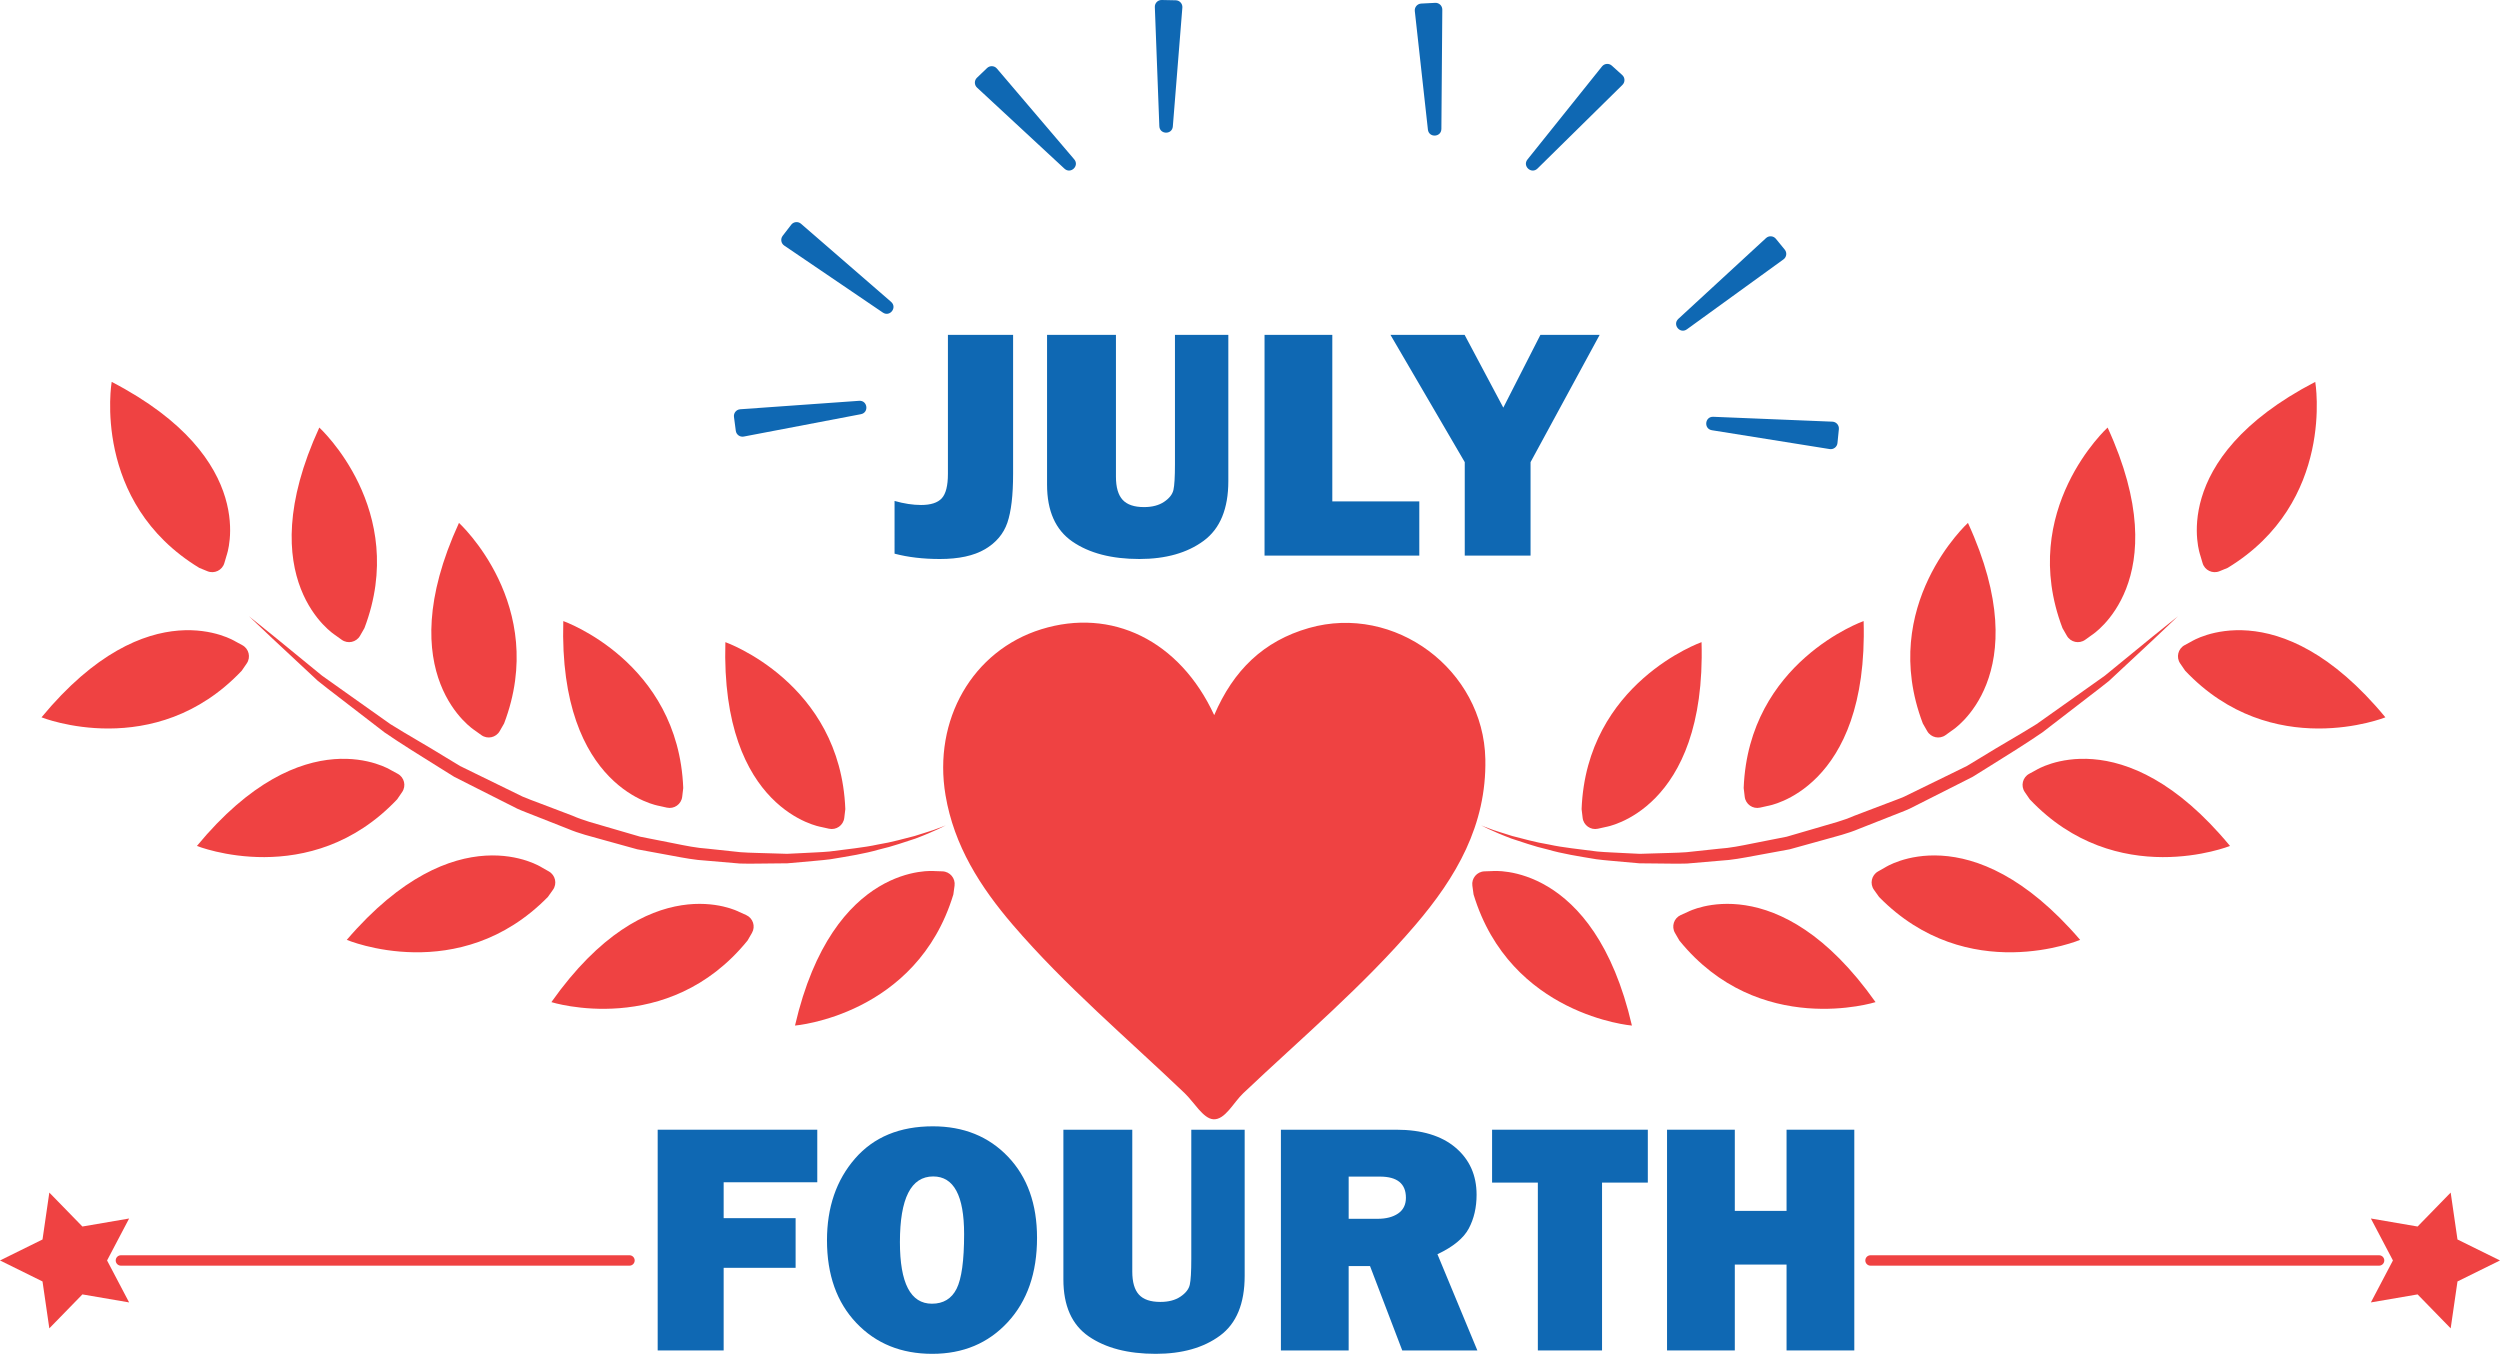 <?xml version="1.0" encoding="utf-8"?>
<!-- Generator: Adobe Illustrator 17.0.0, SVG Export Plug-In . SVG Version: 6.00 Build 0)  -->
<!DOCTYPE svg PUBLIC "-//W3C//DTD SVG 1.1//EN" "http://www.w3.org/Graphics/SVG/1.1/DTD/svg11.dtd">
<svg version="1.1" id="Layer_1" xmlns="http://www.w3.org/2000/svg" xmlns:xlink="http://www.w3.org/1999/xlink" x="0px" y="0px"
	 width="180px" height="97.476px" viewBox="10 51.262 180 97.476" enable-background="new 10 51.262 180 97.476"
	 xml:space="preserve">
<g>
	<g enable-background="new    ">
		<path fill="#0F68B3" d="M82.943,75.373v10.013c0,1.537-0.138,2.707-0.413,3.511c-0.276,0.803-0.813,1.439-1.613,1.909
			s-1.882,0.704-3.249,0.704c-1.203,0-2.29-0.128-3.26-0.384V87.33c0.683,0.194,1.319,0.291,1.909,0.291
			c0.699,0,1.195-0.161,1.491-0.482c0.294-0.322,0.442-0.906,0.442-1.753V75.373H82.943z"/>
		<path fill="#0F68B3" d="M98.44,75.373v10.525c0,1.995-0.592,3.429-1.776,4.302s-2.726,1.31-4.628,1.31
			c-2.002,0-3.611-0.419-4.826-1.257c-1.215-0.839-1.822-2.204-1.822-4.099V75.373h4.96v10.211c0,0.761,0.16,1.315,0.481,1.665
			c0.321,0.349,0.834,0.523,1.539,0.523c0.588,0,1.07-0.126,1.446-0.378s0.6-0.537,0.673-0.855c0.073-0.318,0.11-0.939,0.11-1.863
			v-9.303H98.44z"/>
		<path fill="#0F68B3" d="M112.19,87.365v3.9h-11.143V75.373h4.879v11.992H112.19z"/>
		<path fill="#0F68B3" d="M125.175,75.373l-4.975,9.163v6.729h-4.738v-6.729l-5.348-9.163h5.339l2.785,5.238l2.671-5.238H125.175z"
			/>
	</g>
	<g enable-background="new    ">
		<path fill="#0F68B3" d="M67.284,142.545h-5.181v5.949h-4.75v-15.893h11.491v3.784h-6.741v2.584h5.181V142.545z"/>
		<path fill="#0F68B3" d="M77.122,148.738c-2.235,0-4.058-0.741-5.466-2.224s-2.113-3.466-2.113-5.949
			c0-2.375,0.673-4.337,2.02-5.886s3.215-2.322,5.606-2.322c2.212,0,4.015,0.729,5.408,2.188s2.09,3.407,2.09,5.845
			c0,2.522-0.702,4.545-2.107,6.066C81.154,147.978,79.342,148.738,77.122,148.738z M77.099,145.129
			c0.823,0,1.415-0.358,1.776-1.076c0.361-0.718,0.541-2.032,0.541-3.941c0-2.764-0.741-4.146-2.224-4.146
			c-1.599,0-2.398,1.576-2.398,4.728C74.793,143.65,75.562,145.129,77.099,145.129z"/>
		<path fill="#0F68B3" d="M99.616,132.601v10.525c0,1.995-0.592,3.429-1.776,4.302s-2.726,1.31-4.628,1.31
			c-2.002,0-3.611-0.419-4.826-1.257c-1.215-0.839-1.822-2.204-1.822-4.099v-10.781h4.96v10.211c0,0.761,0.16,1.315,0.481,1.665
			c0.321,0.349,0.834,0.523,1.539,0.523c0.588,0,1.07-0.126,1.446-0.378s0.6-0.537,0.673-0.855c0.073-0.318,0.11-0.939,0.11-1.863
			v-9.303H99.616z"/>
		<path fill="#0F68B3" d="M116.37,148.494h-5.408l-2.321-6.077h-1.538v6.077h-4.878v-15.893h8.301c1.832,0,3.254,0.429,4.268,1.286
			c1.013,0.858,1.52,1.989,1.52,3.395c0,0.916-0.187,1.725-0.56,2.428c-0.372,0.702-1.125,1.321-2.259,1.856L116.37,148.494z
			 M107.103,139.016h2.084c0.613,0,1.106-0.128,1.479-0.384c0.373-0.257,0.56-0.633,0.56-1.13c0-1.017-0.625-1.525-1.875-1.525
			h-2.247V139.016z"/>
		<path fill="#0F68B3" d="M125.347,136.409v12.085h-4.622v-12.085h-3.295v-3.808h11.213v3.808H125.347z"/>
		<path fill="#0F68B3" d="M143.51,132.601v15.893h-4.878v-6.183h-3.726v6.183h-4.879v-15.893h4.879v5.845h3.726v-5.845H143.51z"/>
	</g>
	<path fill="#EF4242" d="M57.442,109.283c0,0-7.236-1.167-6.885-13.304c0,0,8.286,2.918,8.636,12.02l-0.075,0.632
		c-0.064,0.536-0.577,0.899-1.104,0.78L57.442,109.283z"/>
	<path fill="#EF4242" d="M69.112,110.801c0,0-7.236-1.167-6.885-13.304c0,0,8.286,2.918,8.636,12.02l-0.075,0.632
		c-0.064,0.536-0.577,0.899-1.104,0.78L69.112,110.801z"/>
	<path fill="#EF4242" d="M44.182,103.848c0,0-6.203-3.903-1.136-14.937c0,0,6.486,5.925,3.249,14.44l-0.316,0.552
		c-0.268,0.468-0.883,0.602-1.321,0.287L44.182,103.848z"/>
	<path fill="#EF4242" d="M34.126,96.983c0,0-6.203-3.903-1.136-14.937c0,0,6.486,5.925,3.249,14.44l-0.316,0.552
		c-0.268,0.468-0.883,0.602-1.321,0.287L34.126,96.983z"/>
	<path fill="#EF4242" d="M49.012,113.718c0,0-6.139-4.003-14.044,5.214c0,0,8.094,3.414,14.476-3.087l0.369-0.518
		c0.313-0.439,0.177-1.053-0.292-1.32L49.012,113.718z"/>
	<path fill="#EF4242" d="M63.192,116.906c0,0-6.488-3.409-13.493,6.509c0,0,8.379,2.64,14.122-4.431l0.319-0.551
		c0.271-0.467,0.078-1.065-0.414-1.286L63.192,116.906z"/>
	<path fill="#EF4242" d="M77.273,113.979c0,0-7.295-0.705-10.033,11.124c0,0,8.755-0.722,11.401-9.439l0.087-0.63
		c0.074-0.534-0.33-1.016-0.87-1.035L77.273,113.979z"/>
	<path fill="#EF4242" d="M38.122,106.696c0,0-6.213-3.888-13.944,5.474c0,0,8.156,3.263,14.416-3.355l0.36-0.525
		c0.305-0.445,0.158-1.056-0.316-1.314L38.122,106.696z"/>
	<path fill="#EF4242" d="M26.933,97.436c0,0-6.213-3.888-13.944,5.474c0,0,8.156,3.263,14.416-3.355l0.36-0.525
		c0.305-0.445,0.158-1.056-0.316-1.314L26.933,97.436z"/>
	<path fill="#EF4242" d="M26.319,91.242c0,0,2.498-6.89-8.278-12.485c0,0-1.479,8.659,6.305,13.391l0.589,0.242
		c0.499,0.205,1.066-0.067,1.218-0.585L26.319,91.242z"/>
	<path fill="#EF4242" d="M78.098,110.684c0,0-0.76,0.42-2.185,0.955c-0.723,0.227-1.592,0.554-2.626,0.79
		c-1.021,0.298-2.204,0.486-3.495,0.699c-0.648,0.085-1.328,0.128-2.03,0.198c-0.352,0.031-0.709,0.062-1.072,0.094
		c-0.364,0.004-0.734,0.007-1.109,0.011c-0.75,0-1.523,0.031-2.31,0.005c-0.786-0.067-1.588-0.136-2.404-0.206
		c-0.821-0.044-1.639-0.2-2.468-0.355c-0.829-0.153-1.669-0.307-2.515-0.463c-0.829-0.23-1.664-0.461-2.503-0.693
		c-0.838-0.234-1.69-0.442-2.495-0.784c-0.812-0.32-1.625-0.64-2.434-0.959c-0.402-0.164-0.813-0.309-1.205-0.488l-1.154-0.582
		c-0.766-0.387-1.526-0.771-2.277-1.15c-0.375-0.19-0.748-0.379-1.118-0.567c-0.352-0.219-0.701-0.437-1.048-0.653
		c-1.385-0.864-2.728-1.695-3.96-2.538c-1.183-0.911-2.302-1.773-3.335-2.569c-0.513-0.401-1.016-0.77-1.473-1.147
		c-0.434-0.405-0.846-0.789-1.233-1.15c-0.773-0.721-1.446-1.349-2.001-1.866c-1.098-1.042-1.726-1.637-1.726-1.637
		s0.675,0.543,1.856,1.492c0.585,0.479,1.295,1.06,2.11,1.726c0.407,0.333,0.84,0.687,1.296,1.06
		c0.481,0.342,0.986,0.701,1.513,1.075c1.054,0.747,2.195,1.556,3.402,2.412c1.252,0.785,2.617,1.541,3.985,2.391
		c0.344,0.208,0.692,0.419,1.041,0.63c0.367,0.18,0.736,0.361,1.108,0.543c0.744,0.363,1.496,0.731,2.255,1.102l1.142,0.558
		c0.388,0.171,0.793,0.307,1.19,0.463c0.798,0.303,1.598,0.607,2.399,0.912c0.786,0.347,1.616,0.56,2.434,0.799
		c0.819,0.239,1.634,0.476,2.443,0.712c0.826,0.163,1.646,0.325,2.456,0.485c0.81,0.163,1.61,0.327,2.412,0.38
		c0.798,0.085,1.583,0.169,2.351,0.251c0.77,0.056,1.526,0.055,2.262,0.084c0.368,0.011,0.732,0.022,1.09,0.033
		c0.357-0.017,0.709-0.035,1.055-0.051c0.692-0.041,1.363-0.057,2.004-0.116c1.274-0.172,2.454-0.277,3.479-0.503
		c1.038-0.166,1.913-0.434,2.647-0.613c0.716-0.234,1.291-0.391,1.665-0.545C77.902,110.775,78.098,110.684,78.098,110.684z"/>
	<path fill="#EF4242" d="M137.296,109.283c0,0,7.236-1.167,6.885-13.304c0,0-8.286,2.918-8.636,12.02l0.075,0.632
		c0.064,0.536,0.577,0.899,1.104,0.78L137.296,109.283z"/>
	<path fill="#EF4242" d="M125.626,110.801c0,0,7.236-1.167,6.885-13.304c0,0-8.286,2.918-8.636,12.02l0.075,0.632
		c0.064,0.536,0.577,0.899,1.104,0.78L125.626,110.801z"/>
	<path fill="#EF4242" d="M150.556,103.848c0,0,6.203-3.903,1.136-14.937c0,0-6.486,5.925-3.249,14.44l0.316,0.552
		c0.268,0.468,0.883,0.602,1.321,0.287L150.556,103.848z"/>
	<path fill="#EF4242" d="M160.612,96.983c0,0,6.203-3.903,1.136-14.937c0,0-6.486,5.925-3.249,14.44l0.316,0.552
		c0.268,0.468,0.883,0.602,1.321,0.287L160.612,96.983z"/>
	<path fill="#EF4242" d="M145.726,113.718c0,0,6.139-4.003,14.044,5.214c0,0-8.094,3.414-14.476-3.087l-0.369-0.518
		c-0.313-0.439-0.177-1.053,0.292-1.32L145.726,113.718z"/>
	<path fill="#EF4242" d="M131.546,116.906c0,0,6.488-3.409,13.493,6.509c0,0-8.379,2.64-14.122-4.431l-0.319-0.551
		c-0.271-0.467-0.078-1.065,0.414-1.286L131.546,116.906z"/>
	<path fill="#EF4242" d="M117.465,113.979c0,0,7.295-0.705,10.033,11.124c0,0-8.755-0.722-11.401-9.439l-0.087-0.63
		c-0.074-0.534,0.33-1.016,0.87-1.035L117.465,113.979z"/>
	<path fill="#EF4242" d="M156.616,106.696c0,0,6.213-3.888,13.944,5.474c0,0-8.156,3.263-14.416-3.355l-0.36-0.525
		c-0.305-0.445-0.158-1.056,0.316-1.314L156.616,106.696z"/>
	<path fill="#EF4242" d="M167.805,97.436c0,0,6.213-3.888,13.944,5.474c0,0-8.156,3.263-14.416-3.355l-0.36-0.525
		c-0.305-0.445-0.158-1.056,0.316-1.314L167.805,97.436z"/>
	<path fill="#EF4242" d="M168.42,91.242c0,0-2.498-6.89,8.278-12.485c0,0,1.479,8.659-6.305,13.391l-0.589,0.242
		c-0.499,0.205-1.066-0.067-1.218-0.585L168.42,91.242z"/>
	<path fill="#EF4242" d="M116.64,110.684c0,0,0.197,0.091,0.579,0.226c0.375,0.154,0.949,0.311,1.665,0.545
		c0.734,0.179,1.61,0.446,2.647,0.613c1.024,0.226,2.204,0.332,3.479,0.503c0.641,0.059,1.312,0.074,2.004,0.116
		c0.346,0.017,0.698,0.034,1.055,0.051c0.358-0.011,0.721-0.022,1.09-0.033c0.736-0.03,1.492-0.028,2.262-0.084
		c0.768-0.082,1.553-0.166,2.351-0.251c0.802-0.053,1.602-0.216,2.412-0.38c0.81-0.16,1.63-0.322,2.456-0.485
		c0.809-0.236,1.625-0.474,2.443-0.712c0.818-0.24,1.648-0.453,2.434-0.799c0.801-0.304,1.601-0.609,2.399-0.912
		c0.397-0.156,0.802-0.292,1.19-0.463l1.142-0.558c0.759-0.371,1.512-0.738,2.255-1.102c0.372-0.182,0.741-0.363,1.108-0.543
		c0.35-0.212,0.697-0.422,1.041-0.63c1.368-0.849,2.732-1.606,3.985-2.391c1.207-0.856,2.349-1.665,3.402-2.412
		c0.527-0.375,1.032-0.734,1.513-1.075c0.456-0.373,0.889-0.727,1.296-1.06c0.815-0.666,1.525-1.248,2.11-1.726
		c1.181-0.95,1.856-1.492,1.856-1.492s-0.628,0.595-1.726,1.637c-0.555,0.517-1.228,1.146-2.001,1.866
		c-0.387,0.361-0.799,0.745-1.233,1.15c-0.457,0.377-0.96,0.747-1.473,1.147c-1.033,0.795-2.151,1.657-3.335,2.569
		c-1.232,0.843-2.575,1.674-3.96,2.538c-0.347,0.216-0.696,0.433-1.048,0.653c-0.37,0.188-0.743,0.377-1.118,0.567
		c-0.751,0.379-1.511,0.763-2.277,1.15l-1.154,0.582c-0.393,0.18-0.803,0.324-1.205,0.488c-0.809,0.319-1.622,0.639-2.434,0.959
		c-0.805,0.342-1.657,0.549-2.495,0.784c-0.839,0.232-1.674,0.464-2.503,0.693c-0.846,0.156-1.685,0.31-2.515,0.463
		c-0.829,0.155-1.647,0.311-2.468,0.355c-0.816,0.07-1.619,0.139-2.404,0.206c-0.787,0.026-1.56-0.005-2.31-0.005
		c-0.375-0.004-0.745-0.007-1.109-0.011c-0.363-0.032-0.721-0.063-1.072-0.094c-0.702-0.07-1.382-0.113-2.03-0.198
		c-1.291-0.213-2.474-0.401-3.495-0.699c-1.034-0.236-1.903-0.563-2.626-0.79C117.399,111.104,116.64,110.684,116.64,110.684z"/>
	<path fill="#EF4242" d="M97.423,102.752c1.384-3.239,3.559-5.342,6.814-6.272c6.187-1.769,12.581,3,12.708,9.443
		c0.093,4.756-2.1,8.503-5.049,11.95c-3.765,4.402-8.19,8.129-12.379,12.097c-0.715,0.677-1.313,1.94-2.162,1.879
		c-0.73-0.052-1.373-1.222-2.066-1.885c-4.172-3.986-8.594-7.716-12.365-12.112c-2.344-2.732-4.232-5.694-4.846-9.329
		c-0.917-5.434,1.95-10.419,6.896-11.955C90.032,94.998,94.933,97.365,97.423,102.752z"/>
	<path fill="#0F68B3" d="M67.673,67.372l6.485,5.624c0.463,0.401-0.086,1.115-0.593,0.771l-7.101-4.824
		c-0.232-0.157-0.283-0.478-0.113-0.7l0.616-0.8C67.138,67.221,67.461,67.189,67.673,67.372z"/>
	<path fill="#0F68B3" d="M63.294,80.729l8.563-0.609c0.611-0.044,0.728,0.85,0.126,0.964l-8.432,1.61
		c-0.275,0.053-0.538-0.137-0.574-0.415l-0.131-1.001C62.809,81,63.014,80.749,63.294,80.729z"/>
	<path fill="#0F68B3" d="M95.13,51.809l-0.686,8.557c-0.049,0.61-0.949,0.591-0.972-0.021l-0.324-8.578
		c-0.011-0.28,0.217-0.511,0.497-0.505l1.009,0.021C94.935,51.289,95.153,51.529,95.13,51.809z"/>
	<path fill="#0F68B3" d="M81.777,56.198l5.566,6.535c0.397,0.466-0.253,1.089-0.702,0.673l-6.295-5.837
		c-0.206-0.191-0.208-0.515-0.006-0.709l0.729-0.699C81.272,55.969,81.596,55.985,81.777,56.198z"/>
	<path fill="#0F68B3" d="M137.154,68.404l-6.313,5.816c-0.45,0.415,0.12,1.112,0.616,0.753l6.953-5.035
		c0.227-0.164,0.269-0.486,0.091-0.703l-0.639-0.781C137.683,68.237,137.36,68.214,137.154,68.404z"/>
	<path fill="#0F68B3" d="M141.933,81.622l-8.577-0.351c-0.612-0.025-0.702,0.871-0.097,0.968l8.477,1.356
		c0.277,0.044,0.534-0.154,0.562-0.433l0.101-1.005C142.425,81.879,142.213,81.634,141.933,81.622z"/>
	<path fill="#0F68B3" d="M111.866,52.059l0.943,8.532c0.067,0.609,0.967,0.563,0.971-0.05l0.066-8.584
		c0.002-0.28-0.232-0.505-0.512-0.49l-1.008,0.052C112.045,51.534,111.835,51.781,111.866,52.059z"/>
	<path fill="#0F68B3" d="M125.345,56.045l-5.367,6.7c-0.383,0.478,0.286,1.081,0.722,0.652l6.116-6.023
		c0.2-0.197,0.193-0.521-0.015-0.709l-0.75-0.677C125.843,55.8,125.52,55.827,125.345,56.045z"/>
	<polygon fill="#EF4242" points="10,142.015 13.061,140.505 13.551,137.127 15.933,139.571 19.297,138.994 17.709,142.015 
		19.297,145.036 15.933,144.459 13.551,146.903 13.061,143.526 	"/>
	<path fill="#EF4242" d="M55.322,142.39H18.706c-0.207,0-0.375-0.168-0.375-0.375s0.168-0.375,0.375-0.375h36.616
		c0.207,0,0.375,0.168,0.375,0.375S55.529,142.39,55.322,142.39z"/>
	<polygon fill="#EF4242" points="190,142.015 186.939,140.505 186.449,137.127 184.067,139.571 180.703,138.994 182.291,142.015 
		180.703,145.036 184.067,144.459 186.449,146.903 186.939,143.526 	"/>
	<path fill="#EF4242" d="M181.294,142.39h-36.616c-0.207,0-0.375-0.168-0.375-0.375s0.168-0.375,0.375-0.375h36.616
		c0.207,0,0.375,0.168,0.375,0.375S181.501,142.39,181.294,142.39z"/>
</g>
</svg>
